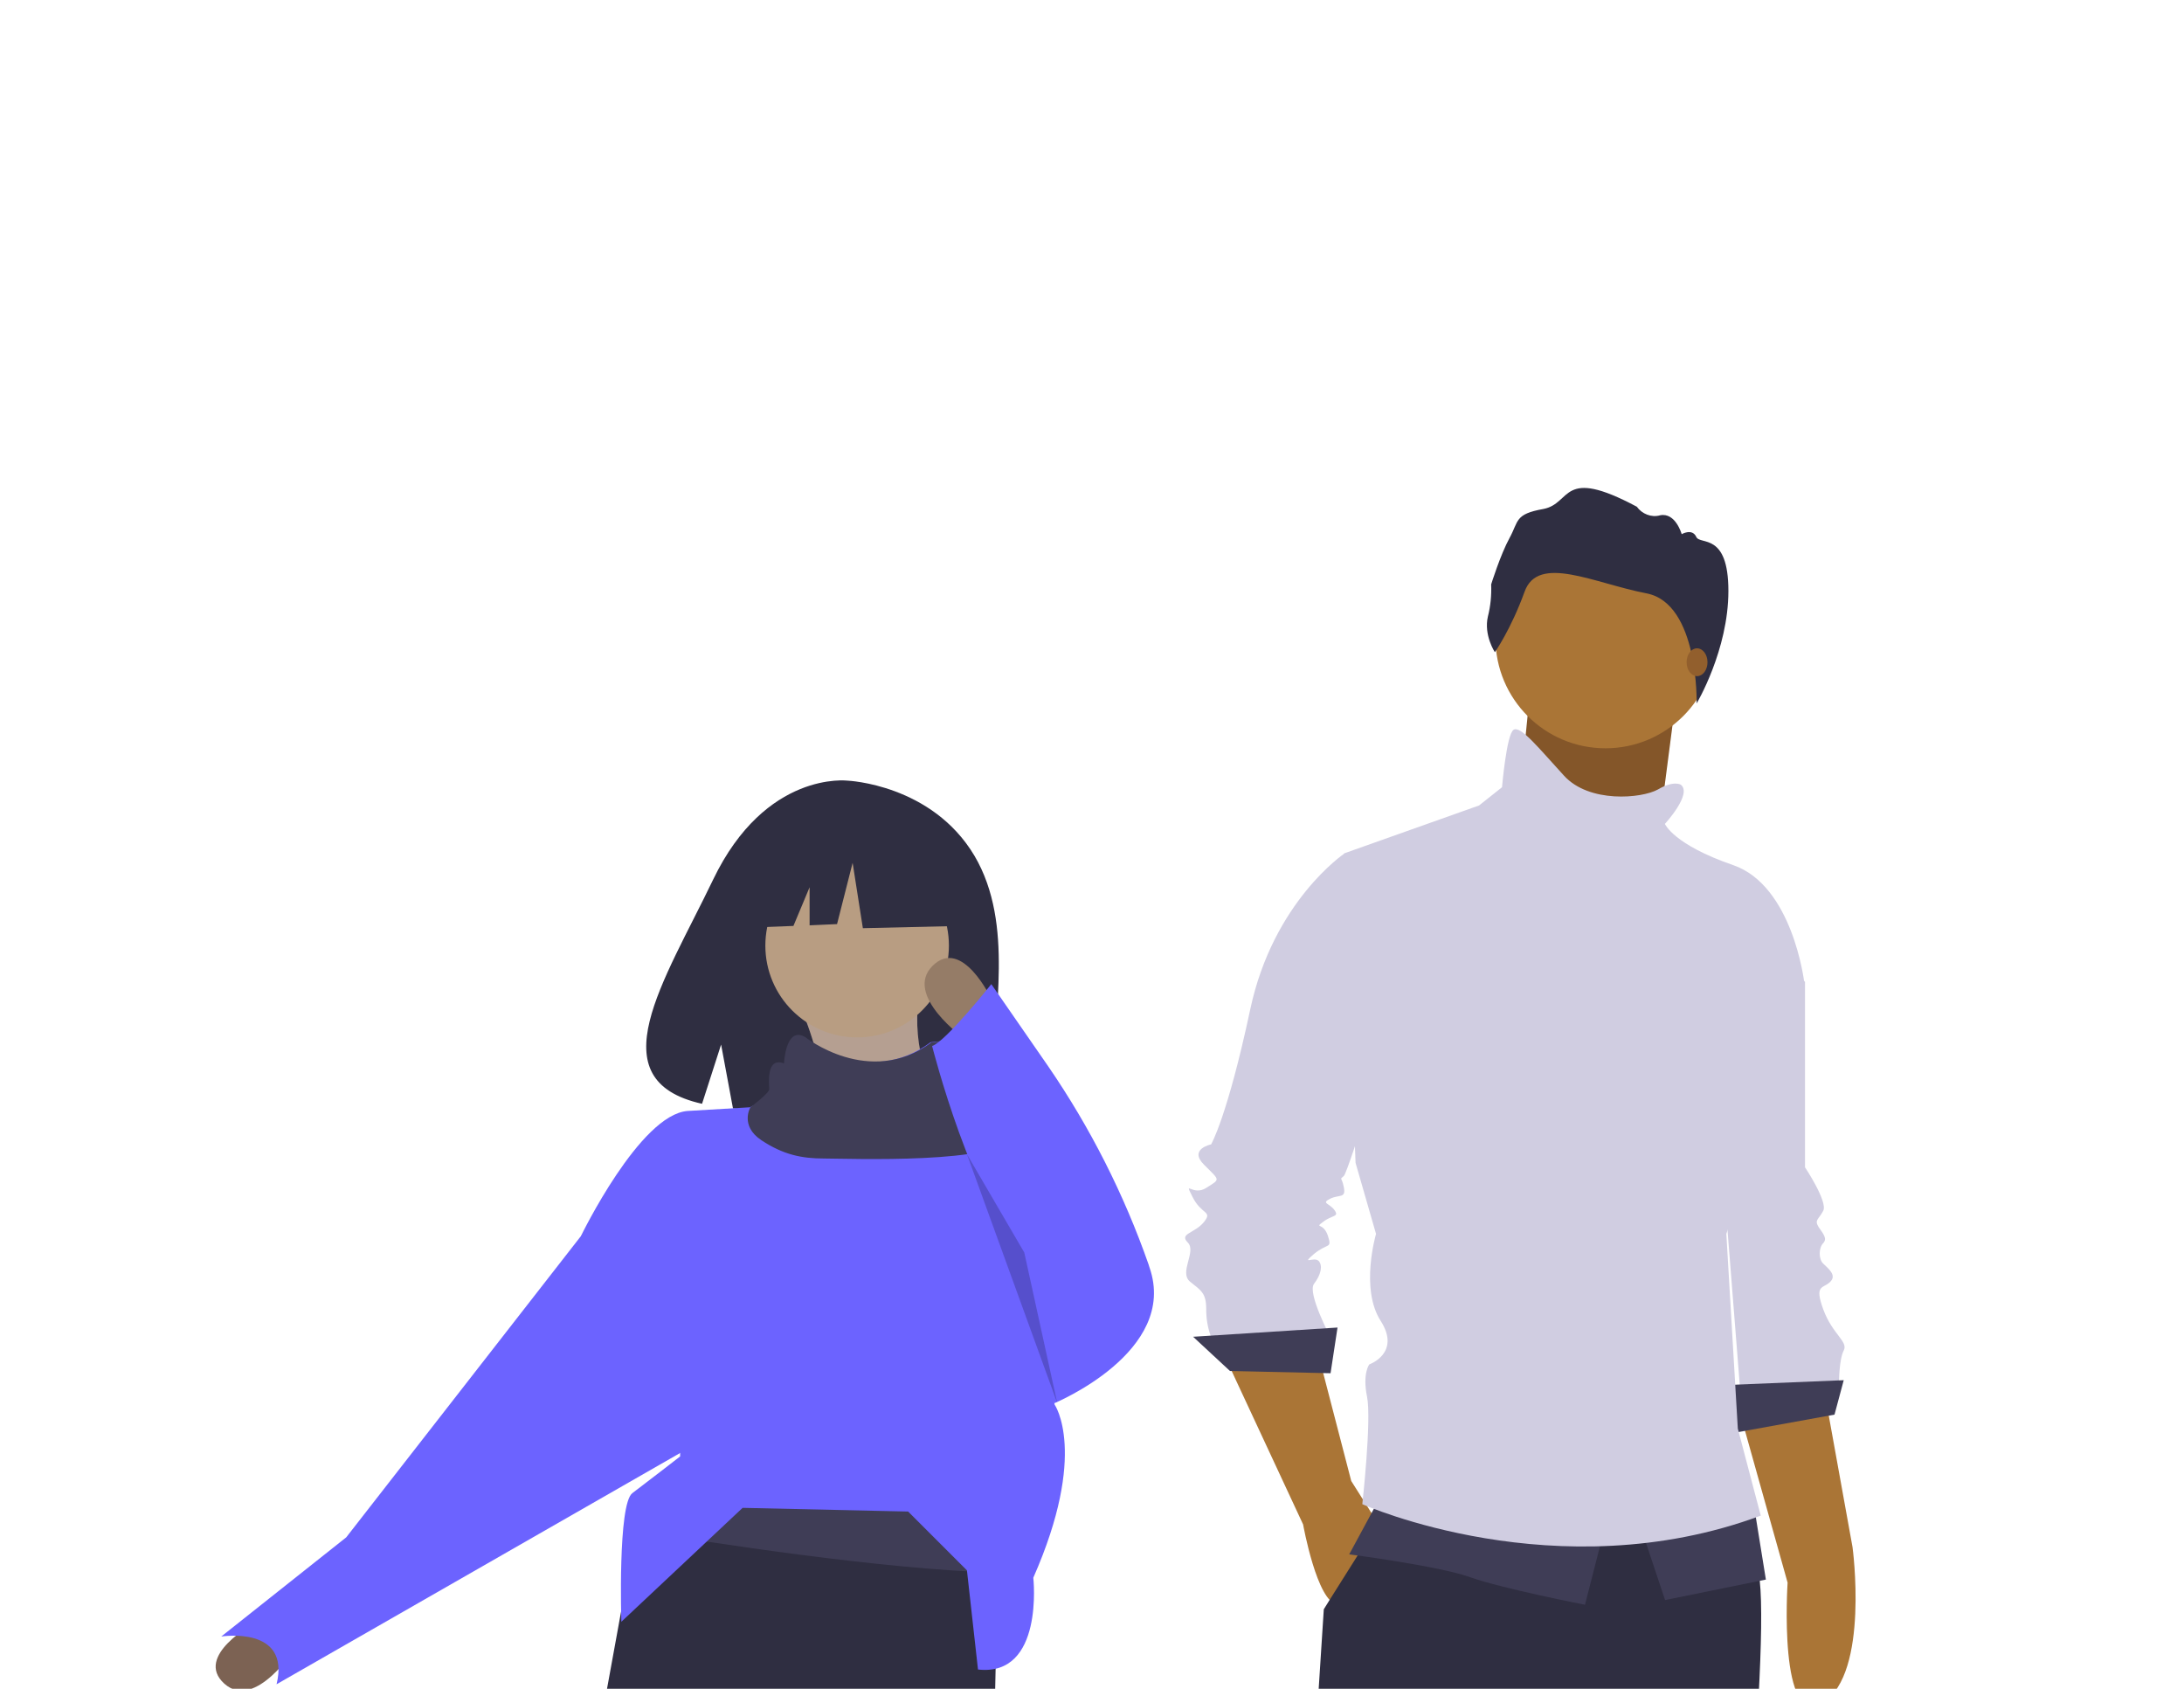 <?xml version="1.0" encoding="utf-8"?>
<!-- Generator: Adobe Illustrator 24.0.1, SVG Export Plug-In . SVG Version: 6.00 Build 0)  -->
<svg version="1.1" id="a8897f4c-2937-4134-8b3a-fee1040aeff6"
	 xmlns="http://www.w3.org/2000/svg" xmlns:xlink="http://www.w3.org/1999/xlink" x="0px" y="0px" viewBox="0 0 1066.1 824.2"
	 style="enable-background:new 0 0 1066.1 824.2;" xml:space="preserve">
<path style="fill:#2F2E41;" d="M475.7,417.7c-20.8-35-61.9-36.7-61.9-36.7s-40-5.1-65.7,48.3c-23.9,49.8-56.9,97.9-5.4,109.4
	l9.3-28.9l5.8,31.2c7.3,0.6,14.7,0.6,22,0.4c55.2-1.8,107.9,0.6,106.2-19.3C484,495.7,495.6,451.5,475.7,417.7z"/>
<path style="fill:#E2C7B5;" d="M390.5,491c7.1,15.8,11.6,34.7,14.3,55.6l57.5-3.5c-13.3-18.6-17.5-40.1-12.6-64.7L390.5,491z"/>
<path style="opacity:0.2;enable-background:new    ;" d="M390.5,491c7.1,15.8,11.6,34.7,14.3,55.6l57.5-3.5
	c-13.3-18.6-17.5-40.1-12.6-64.7L390.5,491z"/>
<path style="fill:#7C6253;" d="M124.2,792.2c0,0-29.7,16-14.7,29.5c15.1,13.6,35-17.9,35-17.9L124.2,792.2z"/>
<polygon style="fill:#2F2E41;" points="487.4,745.8 487,767.5 486,814.5 486,814.5 485.7,828.1 295.6,828.1 303.4,785.3 
	303.4,785.2 310.3,746.9 313.3,729.7 313.3,729.7 469.5,708.2 "/>
<path style="fill:#3F3D56;" d="M487.4,745.8l-0.4,21.7c-55.2-1.4-140.8-14.7-176.7-20.6l3.1-17.2l156-21.5L487.4,745.8z"/>
<circle style="fill:#B89D82;" cx="418.4" cy="461.5" r="44.8"/>
<path style="fill:#6C63FF;" d="M504.4,770c0,0,5.4,48.4-27,44.8l-5.4-48.4l-28.7-28.7l-80.8-1.8l-59.2,55.6c0,0-1.8-57.5,5.4-62.8
	c7.2-5.4,23.3-17.9,23.3-17.9v-8.9l-48.4-98.7c0,0,28.7-59.2,52-61l30.5-1.8c0,0,10.7-5.4,10.7-7.2s-1.8-16.1,7.2-12.6
	c0,0,0.8-18.4,10.3-12.9c0,0,29.8,23.3,59.9,1c0,0,14.1-2.7,12.3,4.7c-1.8,7.2,0,12.6,3.5,12.6s19.8,5.4,19.8,8.9
	c0,0.8,1.1,8.2,3,19.3l0,0c6.6,40.8,22,131.3,22,131.3S531.3,709,504.4,770z"/>
<path style="fill:#6C63FF;" d="M296.3,594.2l-12.6,8.9L169,750.3l-61,48.4c0,0,34-5.4,27,23.3l209.8-120.2L296.3,594.2z"/>
<path style="fill:#3F3D56;" d="M493.1,554.4L493.1,554.4c-2.4,14-80.1,11-90.9,11c-10.7,0-19.8-1.8-30.5-8.9
	c-10.7-7.1-5.4-16.1-5.4-16.1s9.2-6.9,9.2-8.8s-1.8-16.1,7.2-12.6c0,0,0.8-18.4,10.3-12.9c0,0,31.3,25,61.6,2.7
	c0,0,14.1-2.7,12.3,4.7c-1.8,7.2,0,12.6,3.5,12.6s19.8,5.4,19.8,8.9C490.1,535.8,491.2,543.3,493.1,554.4z"/>
<path style="fill:#957C67;" d="M483.9,487.5c0,0-14.3-30.5-28.7-16.1c-14.4,14.4,16.1,35.9,16.1,35.9L483.9,487.5z"/>
<path style="fill:#6C63FF;" d="M483.9,480.3c0,0-22.2,28-28.9,30.2c0,0,20.1,79.2,45.2,100.8l14.3,73.6c0,0,61-25.1,46.6-66.4
	c-0.1-0.4-0.3-0.8-0.4-1.3c-12-34.3-28.5-66.9-49.1-96.9L483.9,480.3z"/>
<polygon style="opacity:0.2;enable-background:new    ;" points="472,563.3 516.1,684.8 500,611.3 "/>
<polygon style="fill:#2F2E41;" points="466.5,414.3 426,393 369.9,401.8 358.3,453 387.3,451.9 395.2,433 395.2,451.6 408.6,451 
	416.2,421.1 421.2,453 468.5,451.9 "/>
<path style="fill:#AA7536;" d="M849.6,690.4l23,82c0,0-4.8,72.7,17.4,58.5c22.6-14.5,14.3-75.8,14.3-75.8L891,681.5L849.6,690.4z"/>
<path style="fill:#D0CDE1;" d="M862,460.1l19.1,19.1v90.5c0,0,11.2,16.8,8.9,21.2s-4.4,4.4-2.3,7.9c2.3,3.4,4.4,5.6,2.3,7.9
	c-2.3,2.3-2.3,7.9,0,10c2.3,2.3,6.8,5.6,3.4,8.9c-3.4,3.4-7.9,1.1-3.4,13.4c4.5,12.3,12.3,15.7,10,20.1c-2.3,4.4-2.3,15.7-2.3,15.7
	l-48,6.8l-10-126.2L862,460.1z"/>
<polygon style="fill:#3F3D56;" points="900,673.6 844.1,675.9 846.4,699.3 895.5,690.4 "/>
<polygon style="fill:#925F2D;" points="746.3,343.3 739.6,410.4 807.8,420.4 812.8,381.8 817.8,343.3 "/>
<polygon style="opacity:0.1;enable-background:new    ;" points="746.3,342.9 739.6,410 807.8,420 812.8,381.4 817.8,342.9 "/>
<path style="fill:#AA7536;" d="M598.1,662.4l38,81.6c0,0,6.8,38,16.8,39.1S673,744,673,744l-13.4-21.2l-15.7-60.4L598.1,662.4
	L598.1,662.4z"/>
<path style="fill:#2F2E41;" d="M858.4,828.9h-215c1.7-27,2.8-43.5,2.8-43.5l2.8-4.5l13.8-21.9l9.9-15.5l3.5-5.4l1.3-2l13.6-2.4
	l139.7-25.6c2.3,10.3,5.5,20.5,9.7,30.2c1,2.1,2,4.4,3.1,6.5c3.5,6.9,7.8,13.3,12.9,18.1c1.1,1.1,2,4,2.5,8.5
	C860.2,782.5,859.8,802.7,858.4,828.9z"/>
<circle style="fill:#AA7536;" cx="783.7" cy="311.5" r="53.7"/>
<path style="fill:#D0CDE1;" d="M664.1,421l-7.9-4.4c0,0-34.7,23.4-45.9,76c-11.2,52.5-19.1,65.9-19.1,65.9s-11.2,2.3-3.4,10
	c7.9,7.9,7.9,6.8,1.1,11.2s-11.2-4.4-6.8,4.4c4.4,8.9,10,6.8,5.6,12.3s-12.3,5.6-7.9,10c4.4,4.4-4.4,14.5,1.1,19.1
	c5.5,4.4,7.9,5.6,7.9,13.4c0,4.7,0.7,9,2.3,13.4h58.2c0,0-11.2-21.2-7.9-25.7c3.4-4.4,4.4-8.9,2.3-11.2c-2.3-2.3-8.9,2.3-2.3-3.4
	c6.8-5.6,8.9-2.3,6.8-8.9c-2.3-6.8-6.8-3.4-2.3-6.8c4.4-3.4,7.9-2.3,5.6-5.6c-2.3-3.4-6.8-3.4-2.3-5.6c4.4-2.3,7.9,0,6.8-5.6
	c-1.1-5.6-2.3-3.4,0-5.6c2.3-2.3,25.7-78.2,25.7-80.5C681.9,491,664.1,421,664.1,421z"/>
<polygon style="fill:#3F3D56;" points="652.9,647.9 582.4,652.4 600.4,669.1 649.5,670.2 "/>
<path style="fill:#3F3D56;" d="M673.1,731.8l-14.5,26.8c0,0,43.6,5.6,59.2,11.2c15.5,5.5,55.9,13.4,55.9,13.4l10-39.1L673.1,731.8z"
	/>
<polygon style="fill:#3F3D56;" points="800.5,744.1 812.8,780.9 862,770.9 856.4,736.2 "/>
<path style="fill:#D0CDE1;" d="M820.5,383c0,0-3.4-2.3-11.2,2.3c-7.9,4.4-33.6,6.8-45.9-6.8c-12.3-13.4-21.2-24.6-24.6-22.3
	c-3.4,2.3-5.6,28-5.6,28l-11.2,8.9l-65.9,23.4l5.6,151l10,34.7c0,0-7.9,26.8,2.3,42.5c10,15.7-5.6,21.2-5.6,21.2s-3.4,4.4-1.1,15.7
	c2.3,11.2-2.3,52.5-2.3,52.5s95,42.5,194.5,5.6l-11.2-42.5l-5.6-95c0,0,5.6-15.7,4.4-22.3c-1.1-6.8,33.6-100.7,33.6-100.7
	s-5.6-47-34.7-57c-29.1-10-33.3-20.1-33.3-20.1S826.2,387.5,820.5,383z"/>
<path style="fill:#2F2E41;" d="M729.7,318.3c0,0-5.5-8.3-3.4-17.4c1.3-5.1,1.8-10.3,1.6-15.7c0,0,4.5-14.5,9-22.7
	s2.4-11.6,16.5-14.1c14.1-2.7,8.3-21,45.6-1.1c2.5,3.5,7.1,5.4,11.3,4.2c7.6-1.6,10.6,9.2,10.6,9.2s5.1-3,7.1,1.3
	c1.8,4.2,15.7-2.5,15.7,26.4s-15.5,54.9-15.5,54.9s1.1-48.7-24.4-53.7c-25.6-4.9-53-19.3-59.6-0.8
	C737.5,307.3,729.7,318.3,729.7,318.3z"/>
<ellipse style="fill:#925F2D;" cx="828.4" cy="323.2" rx="5.1" ry="6.8"/>
</svg>
